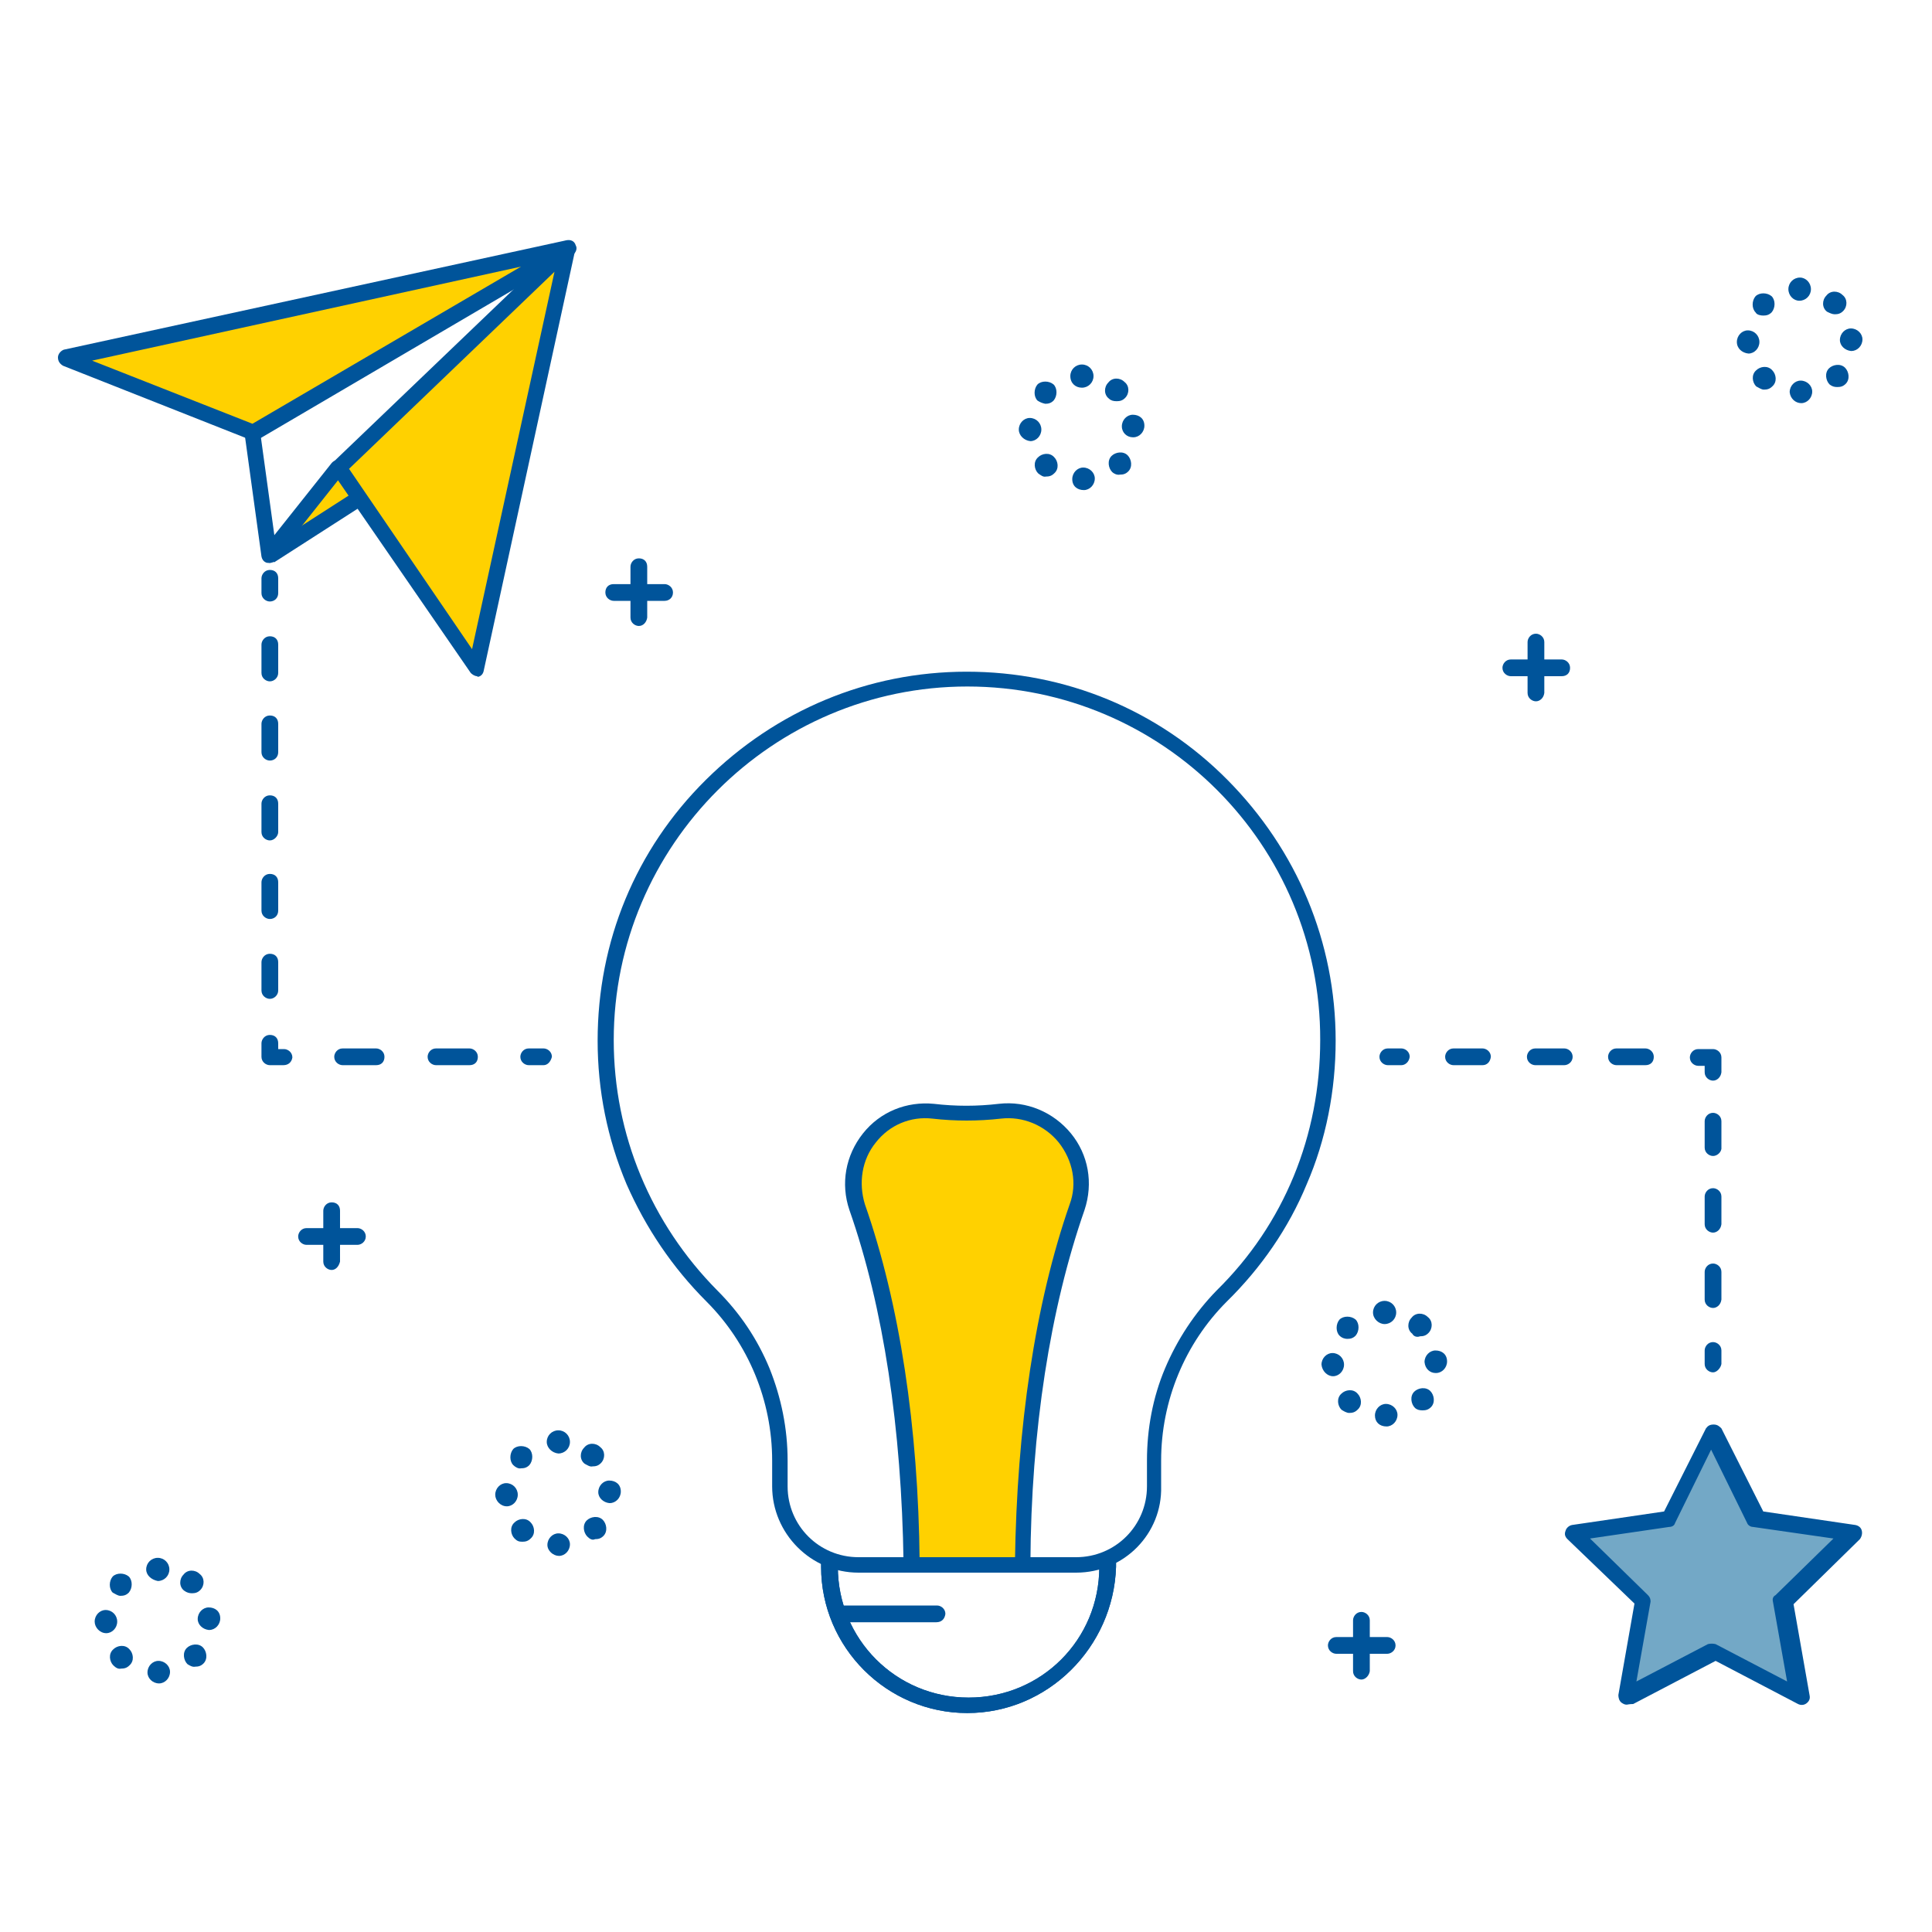 <?xml version="1.0" encoding="utf-8"?>
<!-- Generator: Adobe Illustrator 26.0.2, SVG Export Plug-In . SVG Version: 6.00 Build 0)  -->
<svg version="1.1" id="Layer_1" xmlns="http://www.w3.org/2000/svg" xmlns:xlink="http://www.w3.org/1999/xlink" x="0px" y="0px"
	 viewBox="0 0 300 300" style="enable-background:new 0 0 300 300;" xml:space="preserve">
<style type="text/css">
	.st0{fill:#FFD100;}
	.st1{fill:#00549A;}
	.st2{fill:#73A8C6;}
</style>
<g id="Layer_1_00000083068555569848396410000001506683406011193998_">
</g>
<g id="Color">
	<g>
		<g>
			<g>
				<polygon class="st0" points="39.3,67.2 88.3,38.6 10.2,55.7 				"/>
			</g>
			<g>
				<polygon class="st0" points="74.1,103.7 88.3,38.6 52.6,72.6 				"/>
			</g>
			<g>
				<polygon class="st0" points="41.9,86.1 55.6,77.3 52.6,72.6 				"/>
			</g>
		</g>
	</g>
	<g>
		<g>
			<path class="st0" d="M155.4,172.7c-3.5,0.4-7,0.4-10.3,0c-8.1-0.9-14.5,7.1-11.7,14.8c5.7,16.3,8.3,35.4,8.5,55.1H159
				c0.3-19.7,2.8-39,8.5-55.2C170,179.6,163.6,171.8,155.4,172.7z"/>
		</g>
	</g>
	<g>
		<path class="st1" d="M150.2,266c-12.5,0-22.7-10.2-22.7-22.7v-0.8c0-0.6,0.5-1.3,1.3-1.3c0.6,0,1.3,0.5,1.3,1.3v0.8
			c0,11.2,9,20.3,20.3,20.3s20.3-9,20.3-20.3v-0.8c0-0.6,0.5-1.3,1.3-1.3c0.6,0,1.3,0.5,1.3,1.3v0.8
			C172.9,255.8,162.7,266,150.2,266z"/>
	</g>
	<g>
		<polygon class="st2" points="272.6,235.8 265.9,222.2 259.3,235.8 244.3,238 255.2,248.6 252.6,263.4 265.9,256.4 279.3,263.4 
			276.7,248.6 287.6,238 		"/>
	</g>
</g>
<g id="DEVELOPMENT_1_">
</g>
<g id="CREATIVE">
	<g>
		<g>
			<path class="st1" d="M167.1,244.2h-33.8c-7.4,0-13.4-6.1-13.4-13.4v-4c0-9.3-3.7-18.2-10.2-24.7c-5.3-5.3-9.4-11.4-12.4-18.2
				c-3-7.1-4.5-14.6-4.5-22.3c0-15.4,5.9-29.7,16.8-40.5s25.2-16.8,40.5-16.8s29.7,5.9,40.5,16.8s16.8,25.2,16.8,40.5
				c0,7.7-1.5,15.4-4.5,22.3c-2.8,6.8-7.1,13-12.4,18.2c-6.5,6.5-10.2,15.4-10.2,24.7v4C180.5,238.1,174.6,244.2,167.1,244.2z
				 M150.2,106.6c-30.2,0-54.9,24.7-54.9,54.9c0,14.7,5.8,28.5,16.1,38.9c3.5,3.5,6.2,7.5,8.1,12.1c1.8,4.5,2.8,9.3,2.8,14.3v4
				c0,6.1,4.9,11,11,11h33.8c6.1,0,11-4.9,11-11v-4c0-4.9,0.9-9.8,2.8-14.3c1.9-4.5,4.6-8.6,8-12.1c10.5-10.3,16.1-24.1,16.1-38.9
				C205.1,131.2,180.5,106.6,150.2,106.6z"/>
		</g>
		<g>
			<g>
				<path class="st1" d="M158.9,243.9L158.9,243.9c-0.6,0-1.3-0.5-1.3-1.3c0.3-20.9,3.1-40.1,8.5-55.6c1.2-3.2,0.5-6.8-1.7-9.6
					c-2.2-2.7-5.6-4.1-9-3.7c-3.5,0.4-7.1,0.4-10.6,0c-3.4-0.4-6.7,1-8.8,3.7c-2.2,2.7-2.7,6.3-1.7,9.6c5.4,15.4,8.3,34.6,8.5,55.5
					c0,0.6-0.5,1.3-1.2,1.3c-0.6,0-1.3-0.5-1.3-1.2c-0.3-20.7-3.1-39.6-8.4-54.7c-1.4-4.1-0.6-8.5,2.1-11.9c2.7-3.4,6.8-5,11-4.6
					c3.4,0.4,6.7,0.4,10.1,0c4.3-0.5,8.5,1.3,11.2,4.6s3.5,7.7,2.1,11.9c-5.3,15.2-8.3,34.1-8.4,54.9
					C160,243.4,159.5,243.9,158.9,243.9z"/>
			</g>
		</g>
		<g>
			<path class="st1" d="M150.2,266c-12.5,0-22.7-10.2-22.7-22.7v-0.8c0-0.6,0.5-1.3,1.3-1.3c0.6,0,1.3,0.5,1.3,1.3v0.8
				c0,11.2,9,20.3,20.3,20.3s20.3-9,20.3-20.3v-0.8c0-0.6,0.5-1.3,1.3-1.3c0.6,0,1.3,0.5,1.3,1.3v0.8
				C172.9,255.8,162.7,266,150.2,266z"/>
		</g>
		<g>
			<path class="st1" d="M145.4,251.9H131c-0.6,0-1.3-0.5-1.3-1.3c0-0.6,0.5-1.3,1.3-1.3h14.5c0.6,0,1.3,0.5,1.3,1.3
				C146.7,251.4,146.2,251.9,145.4,251.9z"/>
		</g>
	</g>
	<g>
		<g>
			<g>
				<path class="st1" d="M39.3,68.4c-0.1,0-0.3,0-0.4-0.1L9.8,56.8C9.3,56.5,9,56.1,9,55.5c0-0.5,0.4-1,0.9-1.2l78.1-17
					c0.6-0.1,1.2,0.1,1.4,0.8c0.3,0.5,0,1.2-0.5,1.5L40,68.3C39.7,68.4,39.6,68.4,39.3,68.4z M14.3,56l24.9,9.8l41.7-24.4L14.3,56z"
					/>
			</g>
			<g>
				<path class="st1" d="M74.1,105c-0.4,0-0.8-0.3-1-0.5L51.6,73.3c-0.4-0.5-0.3-1.2,0.1-1.5l35.6-34.1c0.4-0.4,1-0.4,1.4-0.1
					c0.5,0.3,0.8,0.8,0.6,1.3l-14.2,65.3c-0.1,0.5-0.5,0.9-1,0.9C74.2,105,74.1,105,74.1,105z M54.2,72.8l19.1,28l12.8-58.6
					L54.2,72.8z"/>
			</g>
			<g>
				<path class="st1" d="M41.9,87.4c-0.1,0-0.3,0-0.4,0c-0.5-0.1-0.8-0.5-0.9-1L38,67.5c-0.1-0.6,0.4-1.3,1-1.4s1.3,0.4,1.4,1
					l2.2,16l8.9-11.2c0.4-0.5,1.2-0.6,1.7-0.3c0.5,0.4,0.6,1.2,0.3,1.7L42.8,86.8C42.7,87.1,42.3,87.4,41.9,87.4z"/>
			</g>
			<g>
				<path class="st1" d="M41.9,87.4c-0.4,0-0.8-0.3-1-0.5c-0.4-0.5-0.3-1.3,0.4-1.7L55,76.4c0.5-0.4,1.3-0.3,1.7,0.4
					c0.4,0.5,0.3,1.3-0.4,1.7l-13.7,8.8C42.4,87.2,42.2,87.4,41.9,87.4z"/>
			</g>
		</g>
	</g>
	<g>
		<path class="st1" d="M252.6,264.7c-0.3,0-0.5-0.1-0.8-0.3c-0.4-0.3-0.5-0.8-0.5-1.2l2.5-14.2L243.4,239c-0.4-0.4-0.5-0.8-0.3-1.3
			c0.1-0.4,0.5-0.8,1-0.9l14.3-2.1l6.5-12.9c0.3-0.4,0.6-0.6,1.2-0.6s0.9,0.3,1.2,0.6l6.5,12.9l14.3,2.1c0.5,0.1,0.9,0.4,1,0.9
			c0.1,0.4,0,0.9-0.3,1.3l-10.3,10.1l2.5,14.2c0.1,0.5-0.1,0.9-0.5,1.2s-0.9,0.3-1.3,0.1l-12.8-6.7l-12.8,6.7
			C253,264.6,252.7,264.7,252.6,264.7z M246.9,238.9l9,8.8c0.3,0.3,0.4,0.6,0.4,1l-2.2,12.4l11.1-5.8c0.4-0.1,0.8-0.1,1.2,0
			l11.1,5.8l-2.2-12.4c-0.1-0.4,0-0.8,0.4-1l9-8.8l-12.5-1.8c-0.4,0-0.8-0.3-0.9-0.6l-5.6-11.4l-5.6,11.4c-0.1,0.4-0.5,0.6-0.9,0.6
			L246.9,238.9z"/>
	</g>
	<g>
		<g>
			<path class="st1" d="M41.9,93.4c-0.6,0-1.3-0.5-1.3-1.3v-2.3c0-0.6,0.5-1.3,1.3-1.3c0.8,0,1.3,0.5,1.3,1.3v2.3
				C43.2,92.9,42.6,93.4,41.9,93.4z"/>
		</g>
		<g>
			<path class="st1" d="M41.9,155.1c-0.6,0-1.3-0.5-1.3-1.3v-4.4c0-0.6,0.5-1.3,1.3-1.3c0.8,0,1.3,0.5,1.3,1.3v4.4
				C43.2,154.5,42.6,155.1,41.9,155.1z M41.9,142.7c-0.6,0-1.3-0.5-1.3-1.3v-4.4c0-0.6,0.5-1.3,1.3-1.3c0.8,0,1.3,0.5,1.3,1.3v4.4
				C43.2,142.2,42.6,142.7,41.9,142.7z M41.9,130.5c-0.6,0-1.3-0.5-1.3-1.3v-4.4c0-0.6,0.5-1.3,1.3-1.3c0.8,0,1.3,0.5,1.3,1.3v4.4
				C43.2,129.8,42.6,130.5,41.9,130.5z M41.9,118.1c-0.6,0-1.3-0.5-1.3-1.3v-4.4c0-0.6,0.5-1.3,1.3-1.3c0.8,0,1.3,0.5,1.3,1.3v4.4
				C43.2,117.6,42.6,118.1,41.9,118.1z M41.9,105.8c-0.6,0-1.3-0.5-1.3-1.3v-4.4c0-0.6,0.5-1.3,1.3-1.3c0.8,0,1.3,0.5,1.3,1.3v4.4
				C43.2,105.2,42.6,105.8,41.9,105.8z"/>
		</g>
		<g>
			<path class="st1" d="M44,165.4h-2.1c-0.6,0-1.3-0.5-1.3-1.3v-2.1c0-0.6,0.5-1.3,1.3-1.3c0.8,0,1.3,0.5,1.3,1.3v0.9h0.9
				c0.6,0,1.3,0.5,1.3,1.3C45.3,164.9,44.8,165.4,44,165.4z"/>
		</g>
		<g>
			<path class="st1" d="M72.9,165.4h-5.2c-0.6,0-1.3-0.5-1.3-1.3c0-0.6,0.5-1.3,1.3-1.3h5.2c0.6,0,1.3,0.5,1.3,1.3
				C74.2,164.9,73.7,165.4,72.9,165.4z M58.4,165.4h-5.2c-0.6,0-1.3-0.5-1.3-1.3c0-0.6,0.5-1.3,1.3-1.3h5.2c0.6,0,1.3,0.5,1.3,1.3
				C59.7,164.9,59.2,165.4,58.4,165.4z"/>
		</g>
		<g>
			<path class="st1" d="M84.4,165.4h-2.3c-0.6,0-1.3-0.5-1.3-1.3c0-0.6,0.5-1.3,1.3-1.3h2.3c0.6,0,1.3,0.5,1.3,1.3
				C85.5,164.9,85,165.4,84.4,165.4z"/>
		</g>
	</g>
	<g>
		<g>
			<path class="st1" d="M266,213.1c-0.6,0-1.3-0.5-1.3-1.3v-2.1c0-0.6,0.5-1.3,1.3-1.3c0.6,0,1.3,0.5,1.3,1.3v2.1
				C267.2,212.4,266.6,213.1,266,213.1z"/>
		</g>
		<g>
			<path class="st1" d="M266,203.1c-0.6,0-1.3-0.5-1.3-1.3v-4.3c0-0.6,0.5-1.3,1.3-1.3c0.6,0,1.3,0.5,1.3,1.3v4.3
				C267.2,202.6,266.6,203.1,266,203.1z M266,191.4c-0.6,0-1.3-0.5-1.3-1.3v-4.3c0-0.6,0.5-1.3,1.3-1.3c0.6,0,1.3,0.5,1.3,1.3v4.3
				C267.2,190.9,266.6,191.4,266,191.4z M266,179.5c-0.6,0-1.3-0.5-1.3-1.3v-4.1c0-0.6,0.5-1.3,1.3-1.3c0.6,0,1.3,0.5,1.3,1.3v4.3
				C267.2,179,266.6,179.5,266,179.5z"/>
		</g>
		<g>
			<path class="st1" d="M266,167.8c-0.6,0-1.3-0.5-1.3-1.3v-1h-1c-0.6,0-1.3-0.5-1.3-1.3c0-0.6,0.5-1.3,1.3-1.3h2.3
				c0.6,0,1.3,0.5,1.3,1.3v2.3C267.2,167.3,266.6,167.8,266,167.8z"/>
		</g>
		<g>
			<path class="st1" d="M255.5,165.4H251c-0.6,0-1.3-0.5-1.3-1.3c0-0.6,0.5-1.3,1.3-1.3h4.5c0.6,0,1.3,0.5,1.3,1.3
				C256.8,164.9,256.3,165.4,255.5,165.4z M242.9,165.4h-4.5c-0.6,0-1.3-0.5-1.3-1.3c0-0.6,0.5-1.3,1.3-1.3h4.5
				c0.6,0,1.3,0.5,1.3,1.3C244.2,164.9,243.5,165.4,242.9,165.4z M230.2,165.4h-4.5c-0.6,0-1.3-0.5-1.3-1.3c0-0.6,0.5-1.3,1.3-1.3
				h4.5c0.6,0,1.3,0.5,1.3,1.3C231.4,164.9,230.9,165.4,230.2,165.4z"/>
		</g>
		<g>
			<path class="st1" d="M217.6,165.4h-2.1c-0.6,0-1.3-0.5-1.3-1.3c0-0.6,0.5-1.3,1.3-1.3h2.1c0.6,0,1.3,0.5,1.3,1.3
				C218.8,164.9,218.2,165.4,217.6,165.4z"/>
		</g>
	</g>
	<g>
		<g>
			<path class="st1" d="M238.5,108.9c-0.6,0-1.3-0.5-1.3-1.3v-7.9c0-0.6,0.5-1.3,1.3-1.3c0.6,0,1.3,0.5,1.3,1.3v7.9
				C239.7,108.4,239.1,108.9,238.5,108.9z"/>
		</g>
		<g>
			<path class="st1" d="M242.5,105h-7.9c-0.6,0-1.3-0.5-1.3-1.3c0-0.6,0.5-1.3,1.3-1.3h7.9c0.6,0,1.3,0.5,1.3,1.3
				C243.8,104.5,243.3,105,242.5,105z"/>
		</g>
	</g>
	<g>
		<g>
			<path class="st1" d="M51.5,197.2c-0.6,0-1.3-0.5-1.3-1.3V188c0-0.6,0.5-1.3,1.3-1.3s1.3,0.5,1.3,1.3v7.9
				C52.6,196.7,52.1,197.2,51.5,197.2z"/>
		</g>
		<g>
			<path class="st1" d="M55.5,193.3h-7.9c-0.6,0-1.3-0.5-1.3-1.3c0-0.6,0.5-1.3,1.3-1.3h7.9c0.6,0,1.3,0.5,1.3,1.3
				S56.1,193.3,55.5,193.3z"/>
		</g>
	</g>
	<g>
		<g>
			<path class="st1" d="M99.2,97.2c-0.6,0-1.3-0.5-1.3-1.3V88c0-0.6,0.5-1.3,1.3-1.3s1.3,0.5,1.3,1.3v7.9
				C100.4,96.6,99.9,97.2,99.2,97.2z"/>
		</g>
		<g>
			<path class="st1" d="M103.2,93.3h-7.9c-0.6,0-1.3-0.5-1.3-1.3c0-0.8,0.5-1.3,1.3-1.3h7.9c0.6,0,1.3,0.5,1.3,1.3
				C104.5,92.8,103.9,93.3,103.2,93.3z"/>
		</g>
	</g>
	<g>
		<g>
			<path class="st1" d="M211.4,260.8c-0.6,0-1.3-0.5-1.3-1.3v-7.9c0-0.6,0.5-1.3,1.3-1.3c0.6,0,1.3,0.5,1.3,1.3v7.9
				C212.6,260.2,212,260.8,211.4,260.8z"/>
		</g>
		<g>
			<path class="st1" d="M215.4,256.8h-7.9c-0.6,0-1.3-0.5-1.3-1.3c0-0.6,0.5-1.3,1.3-1.3h7.9c0.6,0,1.3,0.5,1.3,1.3
				C216.7,256.3,216,256.8,215.4,256.8z"/>
		</g>
	</g>
	<g>
		<path class="st1" d="M277.9,60.9c0-1,0.8-1.8,1.7-1.8l0,0l0,0l0,0c1,0,1.8,0.8,1.8,1.7l0,0c0,1-0.8,1.8-1.7,1.8l0,0l0,0l0,0
			C278.8,62.6,278,61.9,277.9,60.9z M272.7,60c-0.6-0.6-0.8-1.8,0-2.5l0,0c0.6-0.6,1.8-0.8,2.5,0l0,0c0.6,0.6,0.8,1.8,0,2.5l0,0
			c-0.4,0.4-0.8,0.5-1.3,0.5l0,0C273.5,60.5,273.1,60.2,272.7,60z M284.1,59.7c-0.6-0.6-0.8-1.8-0.1-2.5l0,0
			c0.6-0.6,1.8-0.8,2.5-0.1l0,0c0.6,0.6,0.8,1.8,0.1,2.5l0,0c-0.4,0.4-0.8,0.5-1.3,0.5l0,0C284.8,60.1,284.5,60,284.1,59.7z
			 M269.7,53.1c0-1,0.8-1.8,1.7-1.8l0,0c1,0,1.8,0.8,1.8,1.8l0,0c0,1-0.8,1.8-1.7,1.8l0,0l0,0l0,0C270.5,54.8,269.7,54.1,269.7,53.1
			z M285.7,52.8c0-1,0.8-1.8,1.7-1.8l0,0c1,0,1.8,0.8,1.8,1.7l0,0c0,1-0.8,1.8-1.7,1.8l0,0c0,0,0,0-0.1,0l0,0
			C286.5,54.4,285.7,53.7,285.7,52.8z M272.6,48.5c-0.6-0.6-0.6-1.8,0-2.5l0,0c0.6-0.6,1.8-0.6,2.5,0l0,0c0.6,0.6,0.6,1.8,0,2.5l0,0
			l0,0l0,0c-0.4,0.4-0.8,0.5-1.3,0.5l0,0C273.4,49,272.8,48.9,272.6,48.5z M283.7,48.4c-0.8-0.6-0.8-1.8-0.1-2.5l0,0
			c0.6-0.8,1.8-0.8,2.5-0.1l0,0c0.8,0.6,0.8,1.8,0.1,2.5l0,0c-0.4,0.4-0.8,0.5-1.3,0.5l0,0C284.5,48.8,284.1,48.6,283.7,48.4z
			 M277.7,44.9c0-1,0.8-1.8,1.8-1.8l0,0c0.9,0,1.7,0.8,1.7,1.8l0,0c0,1-0.8,1.8-1.8,1.8l0,0l0,0l0,0
			C278.5,46.7,277.7,45.9,277.7,44.9z"/>
	</g>
	<g>
		<path class="st1" d="M166.5,74.4c0-1,0.8-1.8,1.7-1.8l0,0l0,0l0,0c1,0,1.8,0.8,1.8,1.7l0,0c0,1-0.8,1.8-1.7,1.8l0,0l0,0l0,0
			C167.3,76.1,166.5,75.5,166.5,74.4z M161.2,73.5c-0.6-0.6-0.8-1.8,0-2.5l0,0c0.6-0.6,1.8-0.8,2.5,0l0,0c0.6,0.6,0.8,1.8,0,2.5l0,0
			c-0.4,0.4-0.8,0.5-1.3,0.5l0,0C162,74.1,161.6,73.8,161.2,73.5z M172.7,73.3c-0.6-0.6-0.8-1.8-0.1-2.5l0,0
			c0.6-0.6,1.8-0.8,2.5-0.1l0,0c0.6,0.6,0.8,1.8,0.1,2.5l0,0c-0.4,0.4-0.8,0.5-1.3,0.5l0,0C173.4,73.8,172.9,73.5,172.7,73.3z
			 M158.2,66.7L158.2,66.7c0-1,0.8-1.8,1.7-1.8l0,0c1,0,1.8,0.8,1.8,1.8l0,0c0,1-0.8,1.8-1.7,1.8l0,0l0,0l0,0
			C159,68.4,158.2,67.6,158.2,66.7z M174.2,66.2c0-1,0.8-1.8,1.7-1.8l0,0c1,0,1.8,0.6,1.8,1.7l0,0c0,1-0.8,1.8-1.7,1.8l0,0
			c0,0,0,0-0.1,0l0,0C175,67.9,174.2,67.2,174.2,66.2z M161.1,62.2c-0.6-0.6-0.6-1.8,0-2.5l0,0c0.6-0.6,1.8-0.6,2.5,0l0,0
			c0.6,0.6,0.6,1.8,0,2.5l0,0c-0.4,0.4-0.8,0.5-1.3,0.5l0,0C161.8,62.6,161.4,62.4,161.1,62.2z M172.2,61.9L172.2,61.9L172.2,61.9
			c-0.8-0.6-0.8-1.8-0.1-2.5l0,0c0.6-0.8,1.8-0.8,2.5-0.1l0,0c0.8,0.6,0.8,1.8,0.1,2.5l0,0c-0.4,0.4-0.8,0.5-1.3,0.5l0,0
			C172.9,62.3,172.5,62.2,172.2,61.9z M166.2,58.4c0-1,0.8-1.8,1.8-1.8l0,0c1,0,1.8,0.8,1.8,1.8l0,0c0,1-0.8,1.8-1.8,1.8l0,0l0,0
			l0,0C167,60.2,166.2,59.5,166.2,58.4z"/>
	</g>
	<g>
		<path class="st1" d="M85,239.9c0-1,0.8-1.8,1.7-1.8l0,0c1,0,1.8,0.8,1.8,1.7l0,0c0,1-0.8,1.8-1.7,1.8l0,0l0,0l0,0
			C85.9,241.6,85,240.8,85,239.9z M79.9,238.9c-0.6-0.6-0.8-1.8,0-2.5l0,0c0.6-0.6,1.8-0.8,2.5,0l0,0c0.6,0.6,0.8,1.8,0,2.5l0,0
			c-0.4,0.4-0.8,0.5-1.3,0.5l0,0C80.6,239.4,80.3,239.3,79.9,238.9z M91.2,238.6c-0.6-0.6-0.8-1.8-0.1-2.5l0,0l0,0l0,0
			c0.6-0.6,1.8-0.8,2.5-0.1l0,0c0.6,0.6,0.8,1.8,0.1,2.5l0,0c-0.4,0.4-0.8,0.5-1.3,0.5l0,0C92,239.2,91.6,239,91.2,238.6z
			 M76.9,232.1L76.9,232.1c0-1,0.8-1.8,1.7-1.8l0,0c1,0,1.8,0.8,1.8,1.8l0,0l0,0l0,0c0,1-0.8,1.8-1.7,1.8l0,0l0,0l0,0
			C77.7,233.9,76.9,233,76.9,232.1z M92.9,231.7c0-1,0.8-1.8,1.7-1.8l0,0c1,0,1.8,0.6,1.8,1.7l0,0c0,1-0.8,1.8-1.7,1.8l0,0
			c0,0,0,0-0.1,0l0,0C93.7,233.3,92.9,232.6,92.9,231.7z M79.7,227.5c-0.6-0.6-0.6-1.8,0-2.5l0,0c0.6-0.6,1.8-0.6,2.5,0l0,0
			c0.6,0.6,0.6,1.8,0,2.5l0,0c-0.4,0.4-0.8,0.5-1.3,0.5l0,0C80.5,228.1,80,227.8,79.7,227.5z M90.8,227.3L90.8,227.3L90.8,227.3
			c-0.8-0.6-0.8-1.8-0.1-2.5l0,0c0.6-0.8,1.8-0.8,2.5-0.1l0,0c0.8,0.6,0.8,1.8,0.1,2.5l0,0c-0.4,0.4-0.8,0.5-1.3,0.5l0,0
			C91.6,227.8,91.2,227.5,90.8,227.3z M84.9,223.9c0-1,0.8-1.8,1.8-1.8l0,0c1,0,1.8,0.8,1.8,1.8l0,0c0,1-0.8,1.8-1.8,1.8l0,0
			C85.7,225.6,84.9,224.8,84.9,223.9z"/>
	</g>
	<g>
		<path class="st1" d="M22.9,259.7c0-1,0.8-1.8,1.7-1.8l0,0c1,0,1.8,0.8,1.8,1.7l0,0c0,1-0.8,1.8-1.7,1.8l0,0l0,0l0,0
			C23.7,261.4,22.9,260.6,22.9,259.7z M17.6,258.6c-0.6-0.6-0.8-1.8,0-2.5l0,0c0.6-0.6,1.8-0.8,2.5,0l0,0c0.6,0.6,0.8,1.8,0,2.5l0,0
			c-0.4,0.4-0.8,0.5-1.3,0.5l0,0C18.4,259.2,18,259,17.6,258.6z M29.1,258.4c-0.6-0.6-0.8-1.8-0.1-2.5l0,0l0,0l0,0
			c0.6-0.6,1.8-0.8,2.5-0.1l0,0c0.6,0.6,0.8,1.8,0.1,2.5l0,0c-0.4,0.4-0.8,0.5-1.3,0.5l0,0C29.9,258.9,29.4,258.6,29.1,258.4z
			 M14.7,251.8c0-1,0.8-1.8,1.7-1.8l0,0c1,0,1.8,0.8,1.8,1.8l0,0c0,1-0.8,1.8-1.7,1.8l0,0l0,0l0,0C15.5,253.6,14.7,252.7,14.7,251.8
			z M30.7,251.4c0-1,0.8-1.8,1.7-1.8l0,0c1,0,1.8,0.6,1.8,1.7l0,0c0,1-0.8,1.8-1.7,1.8l0,0c0,0,0,0-0.1,0l0,0
			C31.5,253,30.7,252.3,30.7,251.4z M17.5,247.3c-0.6-0.6-0.6-1.8,0-2.5l0,0c0.6-0.6,1.8-0.6,2.5,0l0,0c0.6,0.6,0.6,1.8,0,2.5l0,0
			c-0.4,0.4-0.8,0.5-1.3,0.5l0,0C18.3,247.8,17.9,247.5,17.5,247.3z M28.6,247c-0.8-0.6-0.8-1.8-0.1-2.5l0,0
			c0.6-0.8,1.8-0.8,2.5-0.1l0,0c0.8,0.6,0.8,1.8,0.1,2.5l0,0c-0.4,0.4-0.8,0.5-1.3,0.5l0,0C29.4,247.4,29,247.3,28.6,247z
			 M22.7,243.7c0-1,0.8-1.8,1.8-1.8l0,0c1,0,1.8,0.8,1.8,1.8l0,0c0,1-0.8,1.8-1.8,1.8l0,0C23.5,245.3,22.7,244.6,22.7,243.7z"/>
	</g>
	<g>
		<path class="st1" d="M213.5,219.8c0-1,0.8-1.8,1.7-1.8l0,0c1,0,1.8,0.8,1.8,1.7l0,0c0,1-0.8,1.8-1.7,1.8l0,0l0,0l0,0
			C214.2,221.5,213.5,220.8,213.5,219.8z M208.3,218.9L208.3,218.9c-0.6-0.6-0.8-1.8,0-2.5l0,0c0.6-0.6,1.8-0.8,2.5,0l0,0l0,0l0,0
			c0.6,0.6,0.8,1.8,0,2.5l0,0c-0.4,0.4-0.8,0.5-1.3,0.5l0,0C209.1,219.4,208.6,219.1,208.3,218.9z M219.7,218.6
			c-0.6-0.6-0.8-1.8-0.1-2.5l0,0l0,0l0,0c0.6-0.6,1.8-0.8,2.5-0.1l0,0c0.6,0.6,0.8,1.8,0.1,2.5l0,0c-0.4,0.4-0.8,0.5-1.3,0.5l0,0
			C220.4,219,220,218.9,219.7,218.6z M205.2,211.9c0-1,0.8-1.8,1.7-1.8l0,0c1,0,1.8,0.8,1.8,1.8l0,0c0,1-0.8,1.8-1.7,1.8l0,0l0,0
			l0,0C206.1,213.7,205.3,212.9,205.2,211.9z M221.2,211.5c0-1,0.8-1.8,1.7-1.8l0,0c1,0,1.8,0.6,1.8,1.7l0,0c0,1-0.8,1.8-1.7,1.8
			l0,0c0,0,0,0-0.1,0l0,0C222.1,213.2,221.3,212.6,221.2,211.5z M208,207.4c-0.6-0.6-0.6-1.8,0-2.5l0,0c0.6-0.6,1.8-0.6,2.5,0l0,0
			c0.6,0.6,0.6,1.8,0,2.5l0,0l0,0l0,0c-0.4,0.4-0.8,0.5-1.3,0.5l0,0C208.9,207.9,208.4,207.8,208,207.4z M219.3,207.1L219.3,207.1
			L219.3,207.1c-0.8-0.6-0.8-1.8-0.1-2.5l0,0c0.6-0.8,1.8-0.8,2.5-0.1l0,0c0.8,0.6,0.8,1.8,0.1,2.5l0,0c-0.4,0.4-0.8,0.5-1.3,0.5
			l0,0C220,207.7,219.5,207.5,219.3,207.1z M213.2,203.8c0-1,0.8-1.8,1.8-1.8l0,0c1,0,1.8,0.8,1.8,1.8l0,0c0,1-0.8,1.8-1.8,1.8l0,0
			C214.1,205.6,213.2,204.8,213.2,203.8z"/>
	</g>
</g>
<g id="SEO">
</g>
<g id="WEB_DESIGN">
</g>
<g id="GRAPHIC">
</g>
</svg>
